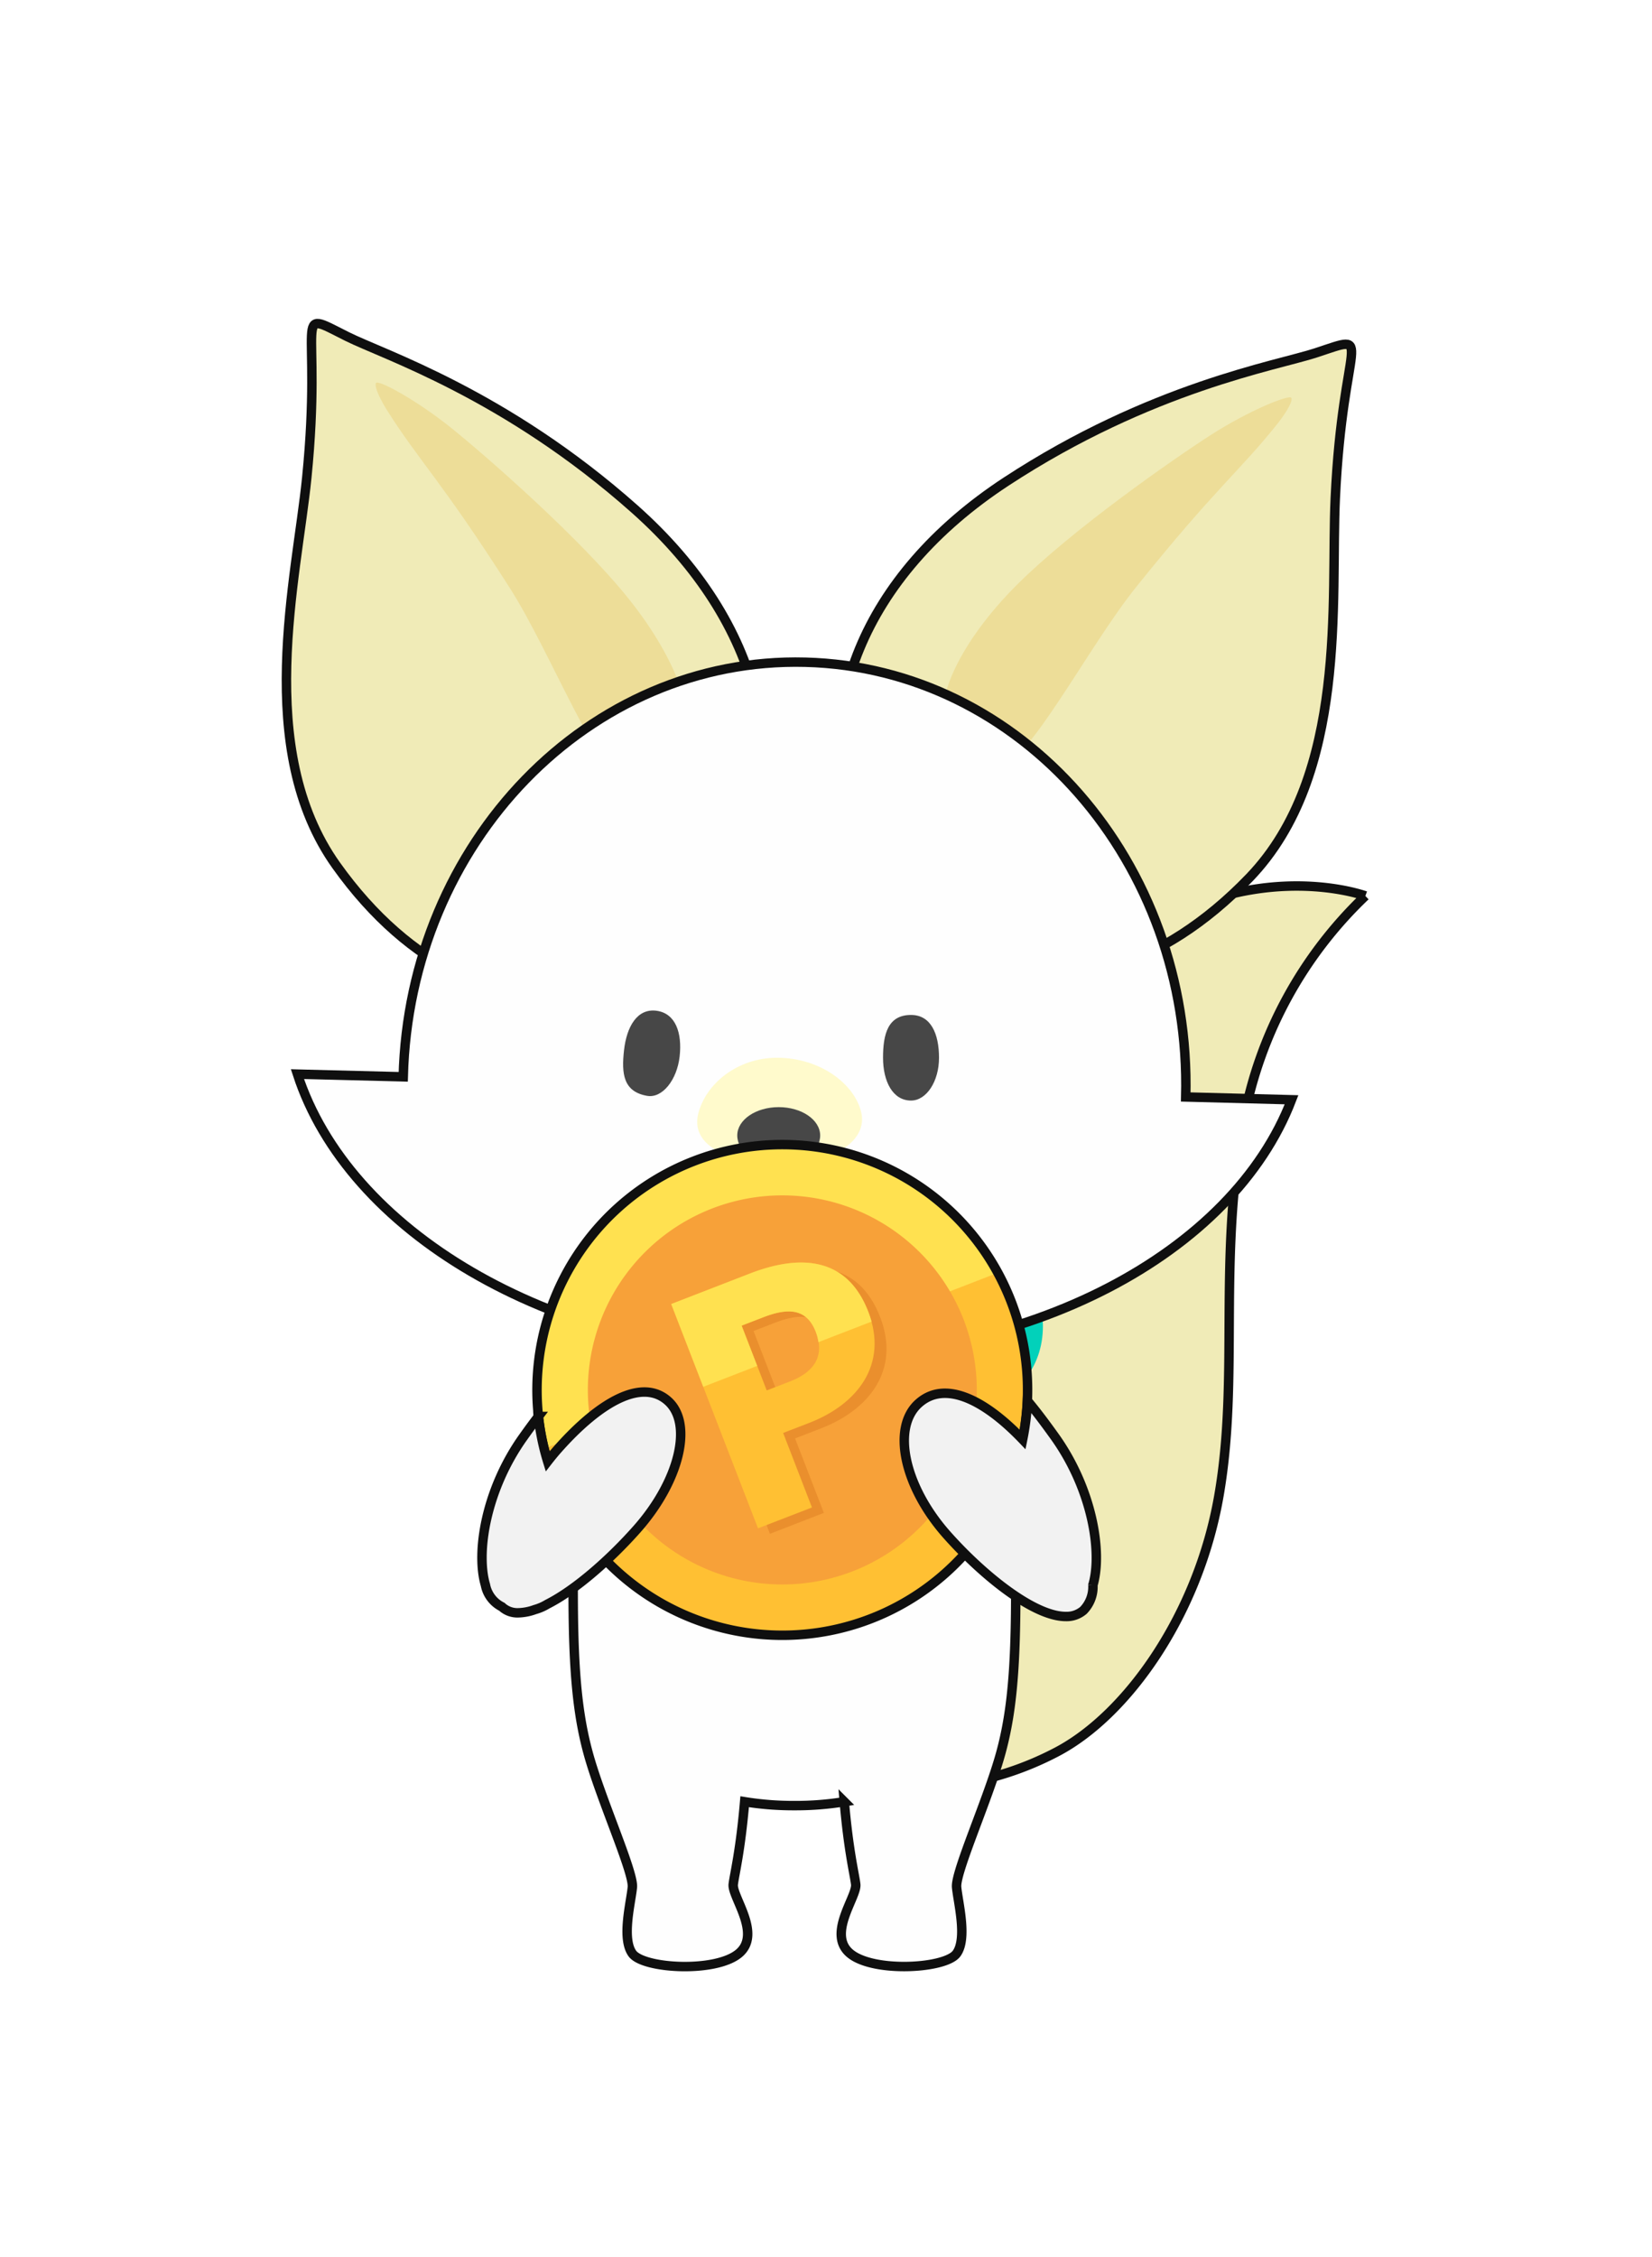 <svg xmlns="http://www.w3.org/2000/svg" width="175" height="239" viewBox="0 0 175 239">
    <defs>
        <filter id="합치기_115" width="147.807" height="201.857" x="15.559" y="23.369" filterUnits="userSpaceOnUse">
            <feOffset dy="3"/>
            <feGaussianBlur result="blur" stdDeviation="3"/>
            <feFlood flood-opacity=".161"/>
            <feComposite in2="blur" operator="in"/>
            <feComposite in="SourceGraphic"/>
        </filter>
        <style>
            .cls-3{fill:#f0ebb7}.cls-16,.cls-3{stroke:#0f0f0f}.cls-4{fill:#eddd98}.cls-5{fill:#e2e2e2}.cls-16{stroke-miterlimit:10}.cls-10{fill:#474747}.cls-11{fill:#ffe150}.cls-12{fill:#ffc033}.cls-16{fill:#f2f2f2}
        </style>
    </defs>
    <g id="img_minti_5" transform="translate(-1138 -2609.417)">
        <path id="사각형_8461" fill="none" d="M0 0H175V239H0z" transform="translate(1138 2609.417)"/>
        <g filter="url(#합치기_115)" transform="translate(1138 2609.42)">
            <path id="합치기_115-2" fill="#f0ebb7" stroke="#fff" stroke-width="10px" d="M59.725 172.586c-2.494-2.053.727-6 .584-7.319-.114-1.028-.757-3.464-1.212-8.758a33.835 33.835 0 0 1-10.554 0c-.45 5.293-1.094 7.729-1.207 8.758-.149 1.318 3.073 5.266.579 7.319s-10.094 1.608-11.267 0-.149-5.42 0-7.027-3.365-9.366-4.686-14.2c-1.112-4.082-1.6-8.688-1.583-17.463a20.977 20.977 0 0 1-2.719 1.7 5.147 5.147 0 0 1-1.3.566l-.032.01a5.514 5.514 0 0 1-1.771.346 2.436 2.436 0 0 1-1.668-.579c-.02-.019-.045-.039-.064-.058s-.01-.006-.015-.01a3.276 3.276 0 0 1-1.732-2.3 7.928 7.928 0 0 1-.212-.933c0-.019-.006-.039-.009-.056l-.013-.082-.024-.167a18.286 18.286 0 0 1 .9-7.669.018.018 0 0 0 0-.006l.075-.231.019-.056.075-.222.033-.1.045-.126.044-.126.01-.027.114-.309.018-.049c.27-.713.579-1.431.93-2.146l.01-.019q.081-.166.166-.332a.176.176 0 0 0 .01-.019c.024-.049.048-.1.073-.142s.035-.066.053-.1l.076-.144.1-.185c.015-.025.029-.052.044-.08l.116-.208a.13.13 0 0 0 .014-.023c.048-.086.1-.171.147-.257l.01-.017c.365-.626.762-1.244 1.193-1.849l.185-.257c.464-.649.9-1.238 1.327-1.8.028-.039.057-.076.085-.113a25.882 25.882 0 0 1 .819-9.829 5.2 5.2 0 0 1 .3-1.514c-13.34-5.3-23.207-14.315-26.653-24.9l11.208.288A48.539 48.539 0 0 1 14.5 66.685a37.934 37.934 0 0 1-9.231-9.321C-3.507 45.042 1.084 27 2.158 16.3 3.88-.864.362-1.667 6.453 1.381 10.3 3.305 23.2 7.468 36.9 19.65a41.551 41.551 0 0 1 11.789 16.559 38.778 38.778 0 0 1 11.32.109c2.444-7.249 7.841-14.086 16.242-19.587C91.585 6.686 104.945 4.449 109.042 3.107c6.467-2.121 2.865-1.845 2.068 15.385-.5 10.752 1.4 29.262-9.085 40.168q-.845.878-1.7 1.676a26.326 26.326 0 0 1 13.975.264 43.852 43.852 0 0 0-12.405 21.463l4.587.121a32.083 32.083 0 0 1-6.109 9.833c-1.051 11.662.22 21.739-1.591 32.112-2.2 12.593-9.7 23.162-17.125 27.087a33.226 33.226 0 0 1-6.76 2.669c-1.57 4.648-4.023 10.324-3.9 11.674.143 1.608 1.163 5.42 0 7.027-.619.855-3.043 1.38-5.562 1.38-2.235 0-4.543-.416-5.71-1.38z" transform="translate(30.34 34.26)"/>
        </g>
        <path id="패스_8613" d="M180.219 23.067s-24.154-8.929-42.306 25.4-34.313 38.279-31.426 52.917 14.005 16.687 20.593 16.541 13.357-.477 20.5-4.244c7.42-3.922 14.926-14.493 17.12-27.081s-.146-24.739 2.633-39.816a43.928 43.928 0 0 1 12.883-23.715" class="cls-3" transform="translate(1102.418 2681.211)"/>
        <path id="패스_8614" d="M128.062 43.664c6.277-12.554 3.125-27.664-10.575-39.84S90.89-12.518 87.039-14.444c-6.089-3.045-2.57-2.246-4.293 14.915-1.076 10.71-5.665 28.747 3.114 41.069 7.96 11.168 17.7 14.644 25.775 14.3 6.271-.264 13.382-6.088 16.427-12.178" class="cls-3" transform="translate(1087.753 2659.502)"/>
        <path id="패스_8615" d="M113.338 10.964c5.7 7.085 6.952 12.954 6.148 14.566s-3.44 4.977-6.369 4.683-7.931-13.45-12.3-20.3c-7.2-11.3-9.637-13.475-13.028-18.855-.458-.725-1.374-2.367-1.171-2.855.183-.439 4.356 1.813 8.089 4.83S108.2 4.578 113.338 10.964" class="cls-4" transform="translate(1091.198 2661.779)"/>
        <path id="패스_8616" d="M119.231 37.974c-4.375-13.337.95-27.822 16.284-37.867s28.7-12.281 32.792-13.625c6.468-2.12 2.869-1.844 2.068 15.384-.5 10.754 1.4 29.267-9.083 40.172-9.506 9.886-19.653 11.9-27.589 10.384-6.166-1.179-12.348-7.982-14.471-14.449" class="cls-3" transform="translate(1109.074 2660.301)"/>
        <path id="패스_8617" d="M132.639 8.939c-6.439 6.422-8.32 12.122-7.694 13.81s2.878 5.322 5.821 5.349 9.346-12.509 14.434-18.846C153.578-1.2 156.239-3.1 160.2-8.077c.535-.672 1.622-2.2 1.475-2.71-.135-.456-4.527 1.327-8.565 3.923s-14.66 10.012-20.465 15.8" class="cls-4" transform="translate(1113.134 2662.35)"/>
        <path id="패스_8618" d="M107.809 68.248c-3.355 7.835-6.276 13.9-11.963 11.669-3.21-1.259-2.947-10.646 2.29-17.979 4.792-6.708 7.4-8.8 10.654-7.4s2.375 5.878-.98 13.713" class="cls-5" transform="translate(1095.304 2699.628)"/>
        <path id="패스_8619" d="M127.277 68.248c3.355 7.835 6.274 13.9 11.963 11.669 3.21-1.259 2.947-10.646-2.29-17.979-4.792-6.708-7.4-8.8-10.654-7.4s-2.376 5.878.98 13.713" class="cls-5" transform="translate(1112.806 2699.628)"/>
        <path id="합치기_107" fill="#fefefe" stroke="#0f0f0f" stroke-miterlimit="10" d="M29.346 69.536c-2.491-2.053.729-6 .586-7.319-.115-1.028-.756-3.464-1.211-8.756a32.1 32.1 0 0 1-5.277.412 32.123 32.123 0 0 1-5.279-.412c-.452 5.291-1.093 7.727-1.209 8.756-.148 1.314 3.071 5.266.581 7.319s-10.1 1.61-11.267 0-.148-5.42 0-7.027S2.9 53.14 1.585 48.306-.172 37.915.059 25.581C.059 10.824 10.529 0 23.444 0s23.381 10.824 23.381 25.581c.231 12.334-.207 17.9-1.526 22.725s-4.829 12.593-4.681 14.2 1.162 5.42 0 7.027c-.618.853-3.045 1.378-5.56 1.378-2.239.003-4.542-.411-5.712-1.375z" transform="translate(1198.717 2746.73)"/>
        <path id="패스_8623" fill="#02d1ba" d="M98.066 55.768c0 8.709 12.119 12.462 26.653 12.462S150.7 64.914 150.7 55.768c0-6.287-11.782-11.384-26.315-11.384s-26.315 5.1-26.315 11.384" transform="translate(1097.779 2694.04)"/>
        <path id="패스_8624" fill="#fefefe" stroke="#0f0f0f" d="M175.431 53c.637-24.835-17.4-45.445-40.293-46.034s-41.966 19.069-42.6 43.9l-11.208-.285c5.379 16.549 26.439 29.261 51.919 29.919s47.169-10.962 53.391-27.205z" transform="translate(1088.177 2672.569)"/>
        <path id="패스_8625" fill="#fffacc" d="M108.335 39.57c-.666 2.806 2.088 5.16 8.986 5.16 5.673 0 8.938-2.508 8.307-5.324-.675-3.02-4.326-5.83-8.938-5.83-4.181 0-7.585 2.754-8.354 5.994" transform="translate(1103.615 2687.84)"/>
        <path id="패스_8626" d="M120.75 35.228c0 2.5 1.024 4.532 2.965 4.532 1.637 0 2.965-2.028 2.965-4.532s-.843-4.532-2.965-4.532c-2.45 0-2.965 2.028-2.965 4.532" class="cls-10" transform="translate(1110.792 2686.188)"/>
        <path id="패스_8627" d="M103.35 34.6c-.279 2.488-.087 4.387 2.442 4.833 1.613.285 3.171-1.687 3.449-4.175s-.426-4.559-2.442-4.833c-2.054-.28-3.171 1.687-3.449 4.175" class="cls-10" transform="translate(1100.755 2686.016)"/>
        <path id="패스_8628" d="M114.417 50.456h.06c.87-.024 1.547-.526 1.514-1.124 0-.052-.23-5.272-.09-8.787.024-.6-.437-1.147-1.3-1.246s-1.75.294-1.81.894a61.77 61.77 0 0 0 .05 9.222c.03.584.73 1.042 1.571 1.042" class="cls-10" transform="translate(1106.136 2691.115)"/>
        <path id="패스_8629" d="M118.926 50.538a16.619 16.619 0 0 0 9.233-4.057 12.751 12.751 0 0 0 2.189 2.477 1.574 1.574 0 0 0 2.013-2.42 8.807 8.807 0 0 1-2.3-3.174 1.575 1.575 0 0 0-2.659-.489c-.046.05-4.883 5.431-10.968 4.419-5.944-.99-7.251-3.818-7.3-3.937a1.585 1.585 0 0 0-2.05-.836 1.561 1.561 0 0 0-.872 2.008c.183.464 1.992 4.582 9.708 5.87a12.719 12.719 0 0 0 3.017.14" class="cls-10" transform="translate(1102.386 2692.866)"/>
        <path id="패스_8630" d="M110.937 39.9c0 1.659 1.967 3.641 4.39 3.641s4.392-1.983 4.392-3.641-1.967-3-4.392-3-4.39 1.342-4.39 3" class="cls-10" transform="translate(1105.163 2689.745)"/>
        <path id="패스_8631" d="M98.208 71.6a25.985 25.985 0 0 1 48.083-18.575z" class="cls-11" transform="translate(1097.428 2691.188)"/>
        <path id="패스_8632" d="M146 48.043a26.437 26.437 0 0 1 1.4 3.029 25.983 25.983 0 0 1-48.46 18.761 26.321 26.321 0 0 1-1.006-3.183z" class="cls-12" transform="translate(1097.703 2696.139)"/>
        <path id="패스_8633" fill="#f7a139" d="M102.271 70.875a20.6 20.6 0 1 1 26.645 11.772 20.6 20.6 0 0 1-26.645-11.772" transform="translate(1099.392 2693.152)"/>
        <path id="패스_8634" fill="#ea8f2d" d="M107.292 52.112l8.332-3.226c5.237-2.027 10.265-1.844 12.539 4.032 2.189 5.651-1.221 9.835-6.235 11.776l-2.777 1.076 3.053 7.886-5.715 2.213zM119.9 60.3c2.777-1.075 3.612-2.9 2.71-5.232-.928-2.4-2.781-2.631-5.527-1.569l-2.331.9 2.656 6.864z" transform="translate(1103.072 2695.952)"/>
        <path id="패스_8635" d="M106.49 51.748l8.334-3.228c5.237-2.027 10.265-1.843 12.537 4.032 2.189 5.651-1.221 9.835-6.235 11.776l-2.777 1.072 3.051 7.89-5.714 2.21zm12.61 8.189c2.777-1.076 3.612-2.9 2.71-5.234-.927-2.4-2.781-2.631-5.527-1.569l-2.331.9 2.656 6.863z" class="cls-12" transform="translate(1102.612 2695.743)"/>
        <path id="패스_8636" d="M113.949 54.038l2.331-.9c2.746-1.062 4.6-.826 5.527 1.569a5.111 5.111 0 0 1 .282 1.081l5.624-2.176a10.358 10.358 0 0 0-.351-1.056c-2.272-5.874-7.3-6.059-12.539-4.032l-8.332 3.228 3.393 8.762L115.6 58.3z" class="cls-11" transform="translate(1102.612 2695.743)"/>
        <path id="합치기_110" fill="none" stroke="#0f0f0f" d="M1.761 35.371a26.673 26.673 0 0 1-1.008-3.183 25.987 25.987 0 0 1 48.085-18.576A25.983 25.983 0 1 1 1.761 35.371z" transform="translate(1194.882 2730.603)"/>
        <path id="합치기_109" d="M4.484 14.956C-.044 9.841-1.36 3.62 1.538 1.052c2.695-2.389 6.8-.542 11 3.841A26.051 26.051 0 0 0 13.043.8c.85 1.005 1.8 2.259 2.917 3.82 3.978 5.58 5.04 12.241 4.022 15.687v.012a3.576 3.576 0 0 1-1 2.665 2.734 2.734 0 0 1-1.874.651c-3.428 0-8.89-4.465-12.624-8.679z" class="cls-16" transform="translate(1233.793 2756.942)"/>
        <path id="합치기_108" d="M2.176 22.8l-.067-.062-.016-.008a3.272 3.272 0 0 1-1.728-2.3C-.657 16.994.4 10.324 4.386 4.751c.565-.8 1.085-1.5 1.591-2.162a25.83 25.83 0 0 0 .6 3.388q.171.688.379 1.363c.35-.451.705-.883 1.064-1.289C12.547.941 16.982-1.466 19.692.935s1.238 8.5-3.29 13.6c-2.754 3.106-6.417 6.38-9.475 7.927a5.275 5.275 0 0 1-1.316.57 5.492 5.492 0 0 1-1.772.344 2.423 2.423 0 0 1-1.663-.576z" class="cls-16" transform="translate(1189.057 2756.812)"/>
    </g>
</svg>
